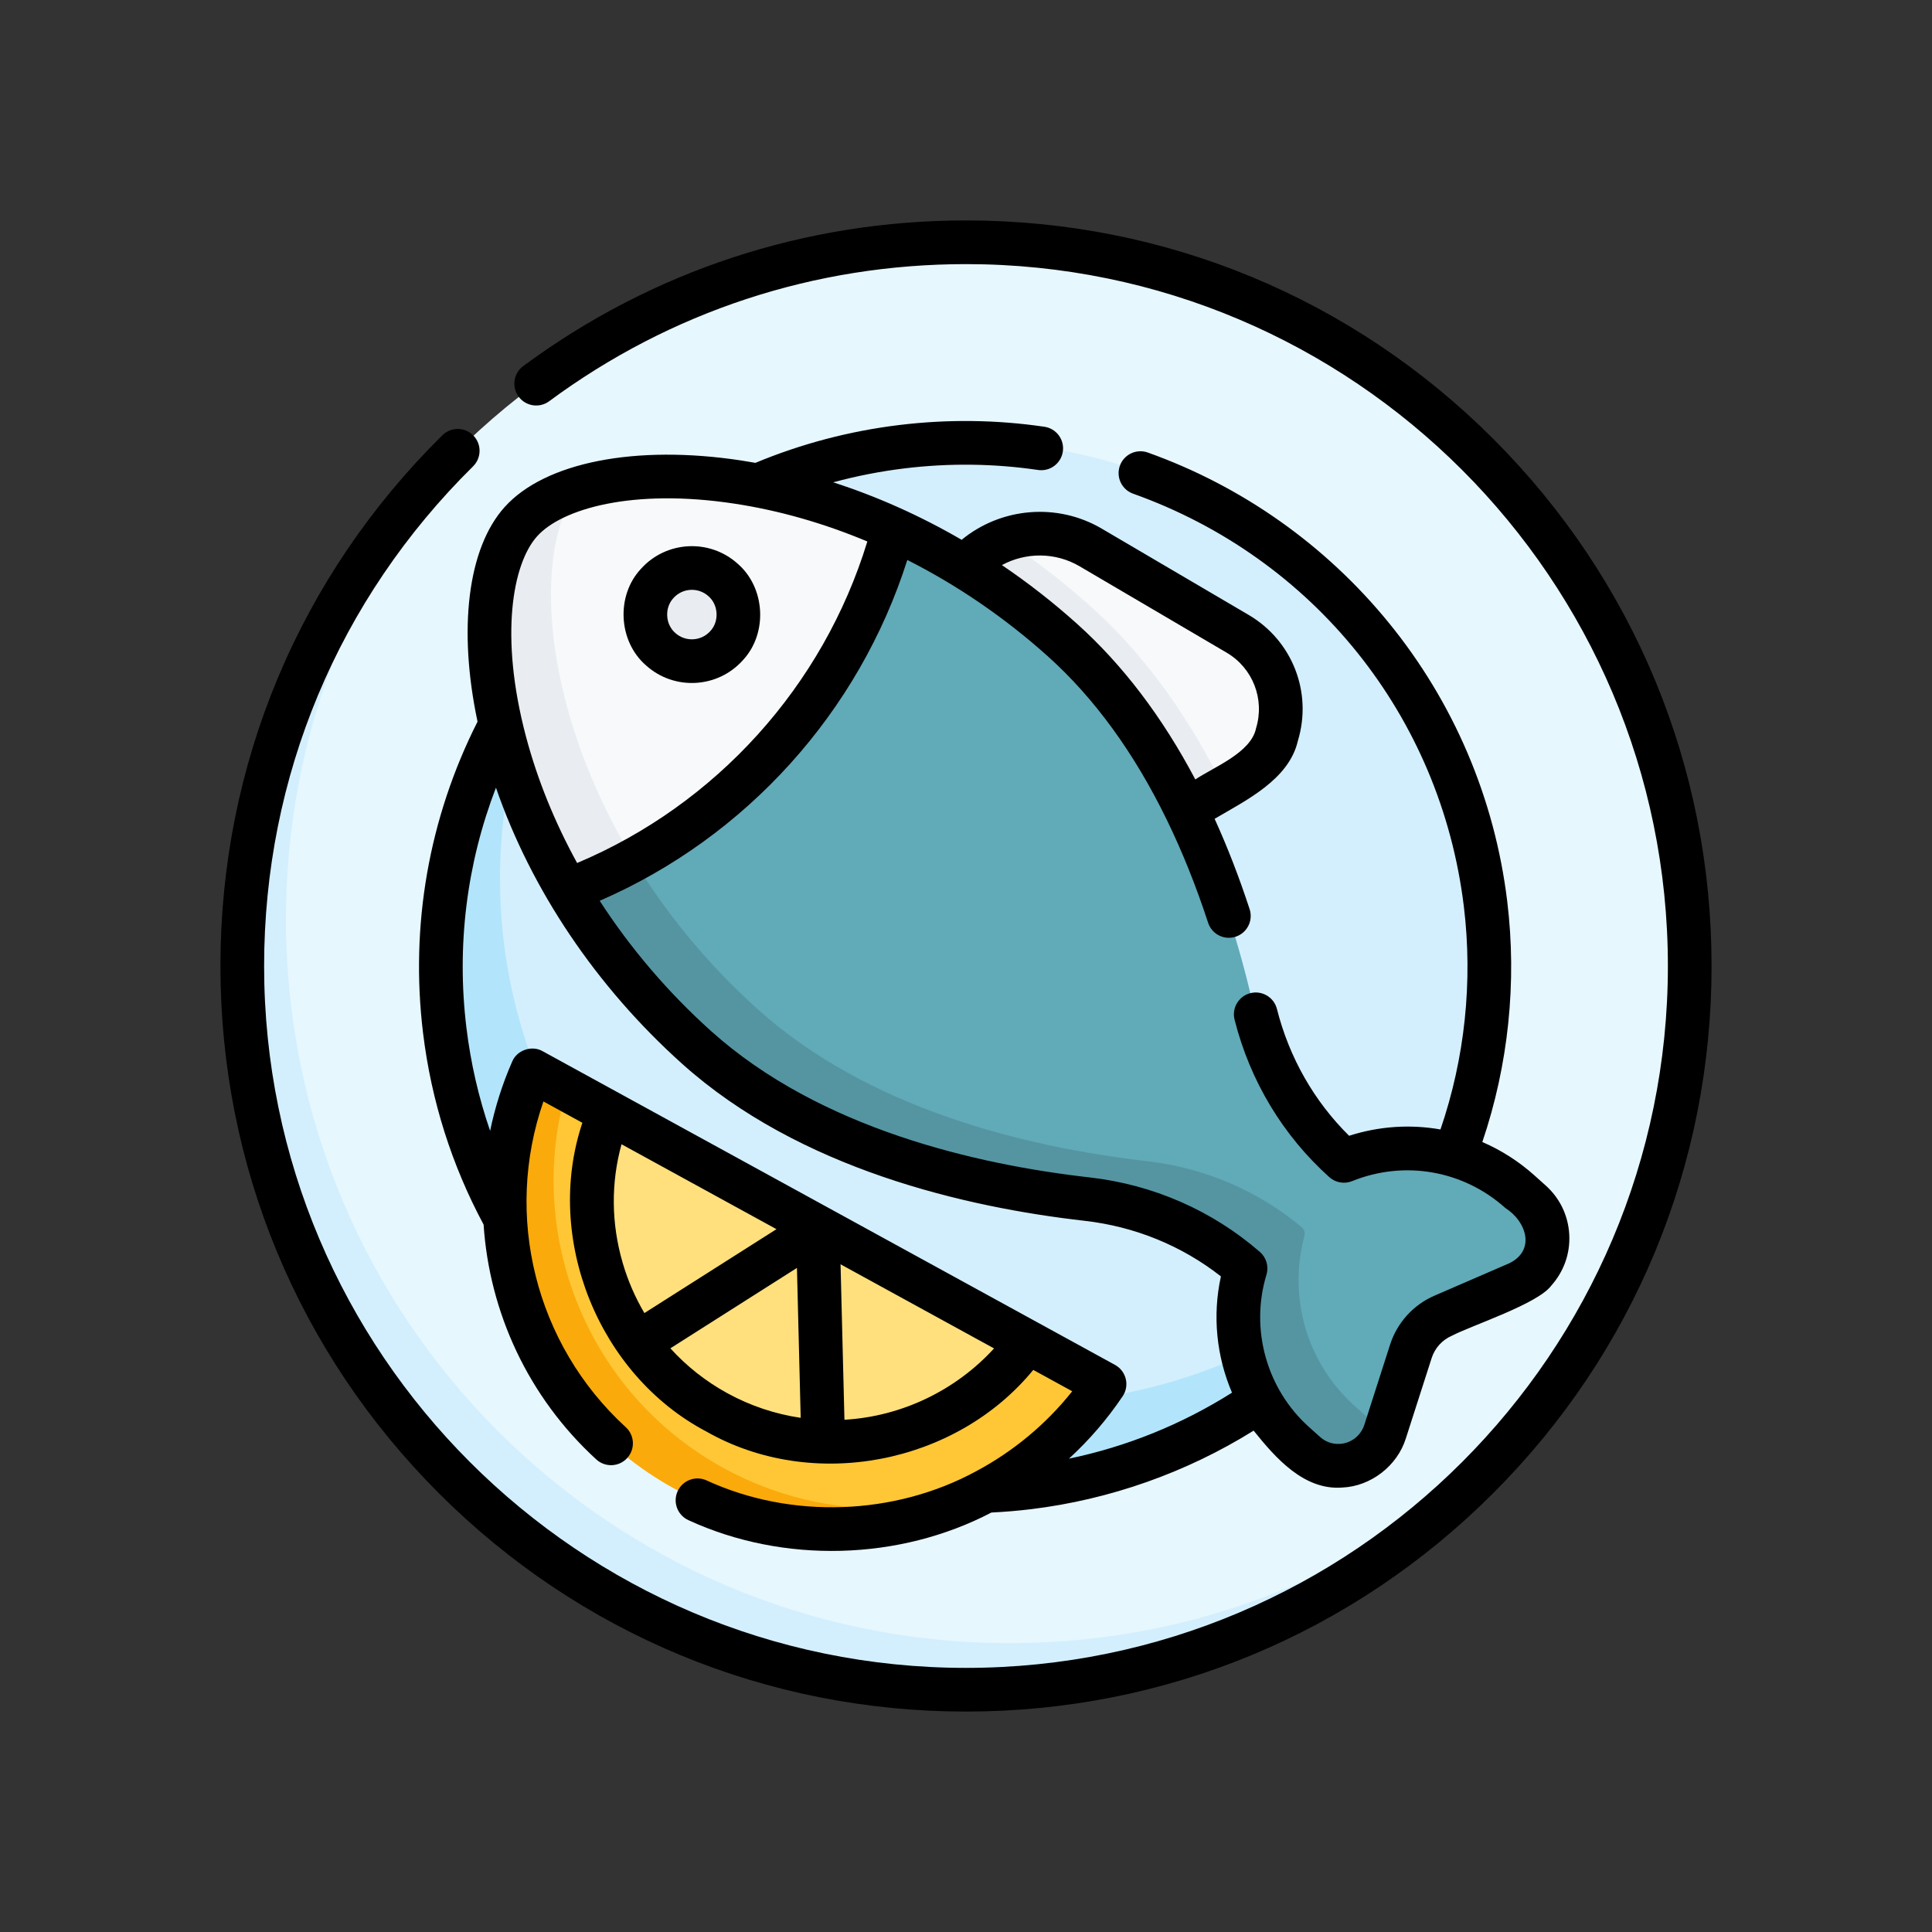<svg viewBox="0 0 447 447" fill="none" xmlns="http://www.w3.org/2000/svg">
    <rect x="0" y="0" width="447" height="447" fill="#333333" stroke="none"/>
    <g clip-path="url(#clip0_22_1413)">
        <path d="M223.5 390.946C315.978 390.946 390.946 315.978 390.946 223.5C390.946 131.022 315.978 56.054 223.5 56.054C131.022 56.054 56.054 131.022 56.054 223.5C56.054 315.978 131.022 390.946 223.5 390.946Z" fill="#E6F7FE"/>
        <path d="M350.584 332.532C319.878 368.292 274.334 390.946 223.5 390.946C131.024 390.946 56.054 315.976 56.054 223.5C56.054 176.541 75.386 134.096 106.517 103.687C81.363 132.985 66.161 171.076 66.161 212.719C66.161 305.195 141.131 380.165 233.607 380.165C279.125 380.165 320.396 361.999 350.584 332.532Z" fill="#D3EFFD"/>
        <path d="M223.5 344.789C290.486 344.789 344.789 290.486 344.789 223.5C344.789 156.514 290.486 102.211 223.5 102.211C156.514 102.211 102.211 156.514 102.211 223.5C102.211 290.486 156.514 344.789 223.5 344.789Z" fill="#D3EFFD"/>
        <path d="M330.713 280.169C310.336 318.577 269.92 344.789 223.5 344.789C156.623 344.789 102.211 290.377 102.211 223.5C102.211 194.343 112.554 167.559 129.764 146.616C120.782 163.543 115.688 182.828 115.688 203.285C115.688 270.163 170.099 324.574 236.977 324.574C274.697 324.574 308.456 307.264 330.713 280.169Z" fill="#B2E5FB"/>
        <path d="M295.471 170.012C294.872 171.973 293.915 173.785 292.668 175.375C291.422 176.966 289.885 178.327 288.127 179.371L274.616 187.747C267.562 173.145 244.389 159.487 244.389 159.487C244.389 159.487 230.966 135.862 223.291 131.132C230.703 122.898 242.893 121.031 252.441 126.658L286.408 146.691C294.454 151.434 298.2 161.077 295.471 170.012Z" fill="#F7F9FA"/>
        <path d="M283.215 182.417L274.616 187.747C267.562 173.145 246.41 160.834 246.41 160.834L223.291 131.132C225.852 128.295 228.978 126.213 232.367 124.933H232.374C239.463 129.569 246.235 134.791 252.629 140.552C265.843 152.452 275.769 167.242 283.215 182.417Z" fill="#E9EDF1"/>
        <path d="M326.206 312.776C327.4 309.081 330.13 306.081 333.696 304.544L350.897 297.129C351.873 296.709 352.806 296.182 353.63 295.511C359.175 290.996 359.212 282.836 354.117 278.247L351.525 275.911C340.402 265.89 325.108 263.444 311.957 268.234C311.236 268.497 310.422 268.359 309.862 267.834C299.934 258.543 293.085 246.45 290.076 233.168C283.766 205.325 271.131 170.826 245.865 148.063C233.386 136.82 220.072 128.393 206.912 122.37L131.185 123.773L131.132 205.529C138.527 218.186 149.073 226.044 161.743 237.459C187.314 260.498 223.493 269.42 252.001 272.707C265.578 274.273 282.609 282.596 292.904 291.556C288.616 305.62 294.062 319.472 305.707 329.964L320.611 330.092L326.206 312.776Z" fill="#61AAB8"/>
        <path d="M320.612 330.093L320.349 330.902C319.905 332.283 318.773 334.325 317.843 335.443L317.809 335.484C313.618 340.133 306.448 340.51 301.799 336.319L299.205 333.981C287.904 323.799 283.936 308.524 287.635 294.778C287.837 294.01 287.608 293.187 287.002 292.675C276.881 284.212 264.475 278.943 251.329 277.427C222.819 274.138 186.642 265.217 161.07 242.179C148.402 230.764 138.523 218.19 131.132 205.529C133.683 204.545 132.756 199.042 135.228 197.895C137.817 196.693 143.801 199.839 146.293 198.467C153.57 210.549 163.118 222.516 175.22 233.419C200.792 256.457 236.97 265.379 265.479 268.667C278.626 270.183 291.031 275.452 301.152 283.916C301.758 284.428 301.987 285.25 301.785 286.018C298.086 299.764 302.055 315.04 313.355 325.221L315.949 327.559C317.331 328.806 318.934 329.648 320.612 330.093Z" fill="#5595A2"/>
        <path d="M206.91 122.371C196.655 160.234 167.727 191.398 131.132 205.529C110.209 169.715 127.967 114.692 133.63 112.909C150.618 107.561 178.402 109.323 206.91 122.371Z" fill="#F7F9FA"/>
        <path d="M146.293 198.467C141.421 201.149 136.354 203.514 131.132 205.529C120.954 187.942 113.83 168.009 113.336 147.586C113.134 135.532 115.748 125.876 120.613 120.472C124.085 116.67 128.93 114.388 133.82 112.851C123.174 126.758 125 163.125 146.293 198.467Z" fill="#E9EDF1"/>
        <path d="M160.147 152.812C166.101 152.812 170.928 147.986 170.928 142.031C170.928 136.077 166.101 131.25 160.147 131.25C154.192 131.25 149.365 136.077 149.365 142.031C149.365 147.986 154.192 152.812 160.147 152.812Z" fill="#E9EDF1"/>
        <path d="M194.933 353.67C181.338 354.145 159.315 338.567 147.358 331.986C113.408 313.304 123.92 247.92 124.985 248.506L131.124 251.884L140.82 257.22L185.766 290.883L237.511 310.427L253.345 319.141C254.412 319.727 254.719 321.117 254.008 322.105C246.897 331.974 237.51 339.933 226.795 345.396C217.035 350.371 206.176 353.277 194.935 353.67C194.934 353.67 194.935 353.67 194.933 353.67Z" fill="#FFC736"/>
        <path d="M226.795 345.396C217.038 350.375 206.176 353.279 194.936 353.67C194.936 353.67 194.936 353.67 194.93 353.67C181.339 354.142 167.828 350.921 155.875 344.338C121.922 325.657 107.933 284.597 122.129 249.526C122.586 248.399 123.921 247.918 124.986 248.504L131.125 251.882C121.334 285.243 135.633 322.182 167.33 339.621C179.283 346.204 192.794 349.425 206.385 348.953H206.392C213.399 348.711 220.259 347.484 226.795 345.396Z" fill="#FAAA0A"/>
        <path d="M194.306 333.492C184.334 333.841 174.415 331.467 165.62 326.627C152.611 319.468 143.168 307.672 139.031 293.411C135.526 281.331 136.185 268.706 140.821 257.22L184.417 281.21L187.158 287.657L194.209 286.599L237.511 310.427C227.54 324.212 211.528 332.889 194.306 333.492Z" fill="#FFE07D"/>
        <path d="M345.476 101.524C312.895 68.943 269.576 51 223.5 51C186.303 51 150.878 62.654 121.054 84.702C118.809 86.362 118.335 89.526 119.995 91.771C121.654 94.014 124.818 94.489 127.062 92.83C155.135 72.077 188.482 61.107 223.5 61.107C313.044 61.107 385.893 133.956 385.893 223.5C385.893 313.044 313.044 385.893 223.5 385.893C133.956 385.893 61.107 313.044 61.107 223.5C61.107 179.71 78.277 138.654 109.452 107.896C111.438 105.936 111.46 102.736 109.5 100.749C107.54 98.762 104.34 98.741 102.353 100.702C69.237 133.373 51 176.985 51 223.5C51 269.576 68.943 312.895 101.524 345.476C134.105 378.057 177.424 396 223.5 396C269.576 396 312.895 378.057 345.476 345.476C378.057 312.895 396 269.576 396 223.5C396 177.424 378.057 134.105 345.476 101.524Z" fill="black"/>
        <path d="M110.486 166.962C99.211 189.271 94.852 214.148 97.884 239.035C99.789 254.665 104.504 269.558 111.889 283.328C113.227 303.658 122.224 323.25 137.964 337.667C140.023 339.553 143.218 339.412 145.104 337.353C146.99 335.295 146.849 332.099 144.791 330.213C123.8 311.003 116.54 281.242 125.731 254.839L134.741 259.777C125.802 286.466 138.429 318.07 163.437 331.213C188.065 345.232 221.187 338.765 239.062 316.951L248.078 321.892C241.993 329.557 234.413 335.816 225.908 340.362C207.05 350.644 183.105 351.56 163.459 342.511C160.914 341.36 157.922 342.493 156.774 345.037C155.625 347.58 156.755 350.574 159.299 351.723C181.291 361.844 208.055 361.087 229.376 349.949C232.444 349.799 235.535 349.542 238.58 349.171C256.833 346.946 274.516 340.682 290.05 331C295.077 337.279 301.678 344.827 310.514 344.17C317.164 343.899 323.291 339.16 325.274 332.773L331.24 314.201C331.982 311.889 333.685 310.011 335.912 309.047C340.489 306.658 355.779 301.687 358.902 297.462C361.827 294.205 363.309 290.003 363.073 285.632C362.837 281.26 360.914 277.242 357.657 274.317L355.06 271.987C351.393 268.694 347.303 266.097 342.96 264.224C349.003 246.403 351.001 227.242 348.715 208.476C345.826 184.766 336.333 162.478 321.263 144.02C306.605 126.068 287.343 112.473 265.558 104.701C262.931 103.765 260.038 105.135 259.1 107.764C258.162 110.392 259.534 113.284 262.162 114.222C304.005 129.146 333.325 165.731 338.682 209.698C340.801 227.084 338.924 244.835 333.275 261.32C326.338 260.093 319.102 260.546 312.137 262.782C304.034 254.771 298.285 244.687 295.439 233.442C294.753 230.735 292.006 229.098 289.299 229.782C286.594 230.467 284.955 233.215 285.64 235.921C289.228 250.098 296.807 262.694 307.555 272.348C308.991 273.637 311.033 273.996 312.822 273.276C325.002 268.357 338.638 270.819 348.308 279.508C353.157 282.583 355.339 289.259 349.203 292.276L331.895 299.772C326.995 301.894 323.248 306.026 321.616 311.11L315.651 329.682C315.379 330.53 314.939 331.296 314.306 332C311.991 334.577 308.012 334.791 305.435 332.477L302.839 330.146C293.051 321.358 289.194 307.536 293.014 294.932C293.592 293.024 292.994 290.955 291.489 289.648C280.413 280.041 266.778 274.08 252.058 272.409C226.033 269.454 189.725 261.185 164.546 238.577C154.534 229.587 145.837 219.369 138.752 208.413C172.662 193.68 198.735 164.776 209.922 129.555C221.483 135.406 232.487 142.913 242.427 151.839C253.192 161.504 262.384 174.147 269.906 189.569C269.922 189.604 269.941 189.638 269.958 189.672C273.522 196.993 276.716 204.934 279.515 213.492C280.383 216.144 283.235 217.594 285.889 216.723C288.542 215.856 289.989 213.002 289.121 210.349C286.704 202.96 284 195.991 281.023 189.445C288.237 185.196 298.228 180.384 300.282 171.411C303.691 160.194 299.012 148.213 288.903 142.276L254.9 122.305C244.554 116.227 231.546 117.437 222.493 124.893C212.954 119.35 202.96 114.875 192.774 111.593C198.159 110.132 203.66 109.053 209.241 108.373C219.563 107.114 229.968 107.238 240.169 108.736C242.935 109.146 245.499 107.233 245.904 104.471C246.31 101.709 244.401 99.142 241.639 98.737C230.546 97.106 219.235 96.973 208.018 98.339C196.54 99.738 185.367 102.683 174.778 107.09C173.691 106.896 172.604 106.711 171.516 106.545C147.052 102.817 126.065 106.948 116.746 117.327C108.214 126.832 105.945 145.508 110.486 166.962ZM143.799 264.742L179.649 284.389L149.091 303.801C146.966 300.2 145.273 296.312 144.071 292.193C141.41 283.078 141.33 273.694 143.799 264.742ZM155.104 311.956L184.386 293.355L185.254 328.039C179.345 327.17 173.597 325.255 168.295 322.348C163.273 319.596 158.84 316.077 155.104 311.956ZM195.376 328.483L194.475 292.515L229.99 311.979C221.105 321.708 208.575 327.73 195.376 328.483ZM157.794 246.099C184.959 270.489 223.43 279.331 250.919 282.452C262.561 283.774 273.407 288.204 282.478 295.314C280.48 304.419 281.462 313.84 285.043 322.218C273.394 329.562 260.755 334.679 247.315 337.489C251.974 333.219 256.158 328.383 259.747 323.045C260.54 321.867 260.8 320.41 260.464 319.031C260.128 317.651 259.227 316.476 257.982 315.793L240.158 306.025L213.854 291.609L125.557 243.217C123.06 241.778 119.598 242.955 118.499 245.62C116.21 250.844 114.523 256.213 113.397 261.641C110.75 253.962 108.915 245.997 107.918 237.811C105.606 218.834 107.965 199.863 114.747 182.239C122.907 205.885 137.945 228.276 157.794 246.099ZM249.783 131.02L283.785 150.991C289.85 154.554 292.658 161.742 290.613 168.472C289.467 174.169 280.799 177.486 276.559 180.339C268.922 165.882 259.769 153.825 249.18 144.318C243.675 139.375 237.859 134.84 231.809 130.744C237.312 127.76 244.158 127.717 249.783 131.02ZM124.269 124.08C129.973 117.726 146.324 112.932 169.995 116.538C180.324 118.112 190.652 121.078 200.674 125.281C190.461 158.696 165.746 186.098 133.529 199.669C128.339 190.23 124.327 180.365 121.677 170.352C115.551 147.204 118.565 130.433 124.269 124.08Z" fill="black"/>
        <path d="M149.497 153.976C155.974 159.795 166.01 159.284 171.859 152.773C177.676 146.556 177.106 135.966 170.655 130.41C164.157 124.578 154.127 125.117 148.293 131.614C142.476 137.83 143.046 148.421 149.497 153.976ZM155.815 138.367C157.93 136.011 161.56 135.826 163.903 137.931C166.236 139.941 166.442 143.772 164.338 146.019C162.228 148.369 158.6 148.564 156.25 146.455C153.917 144.445 153.71 140.615 155.815 138.367Z" fill="black"/>
    </g>
    <defs>
        <clipPath id="clip0_22_1413">
            <rect width="345" height="345" fill="white" transform="translate(51 51)"/>
        </clipPath>
    </defs>
</svg>
